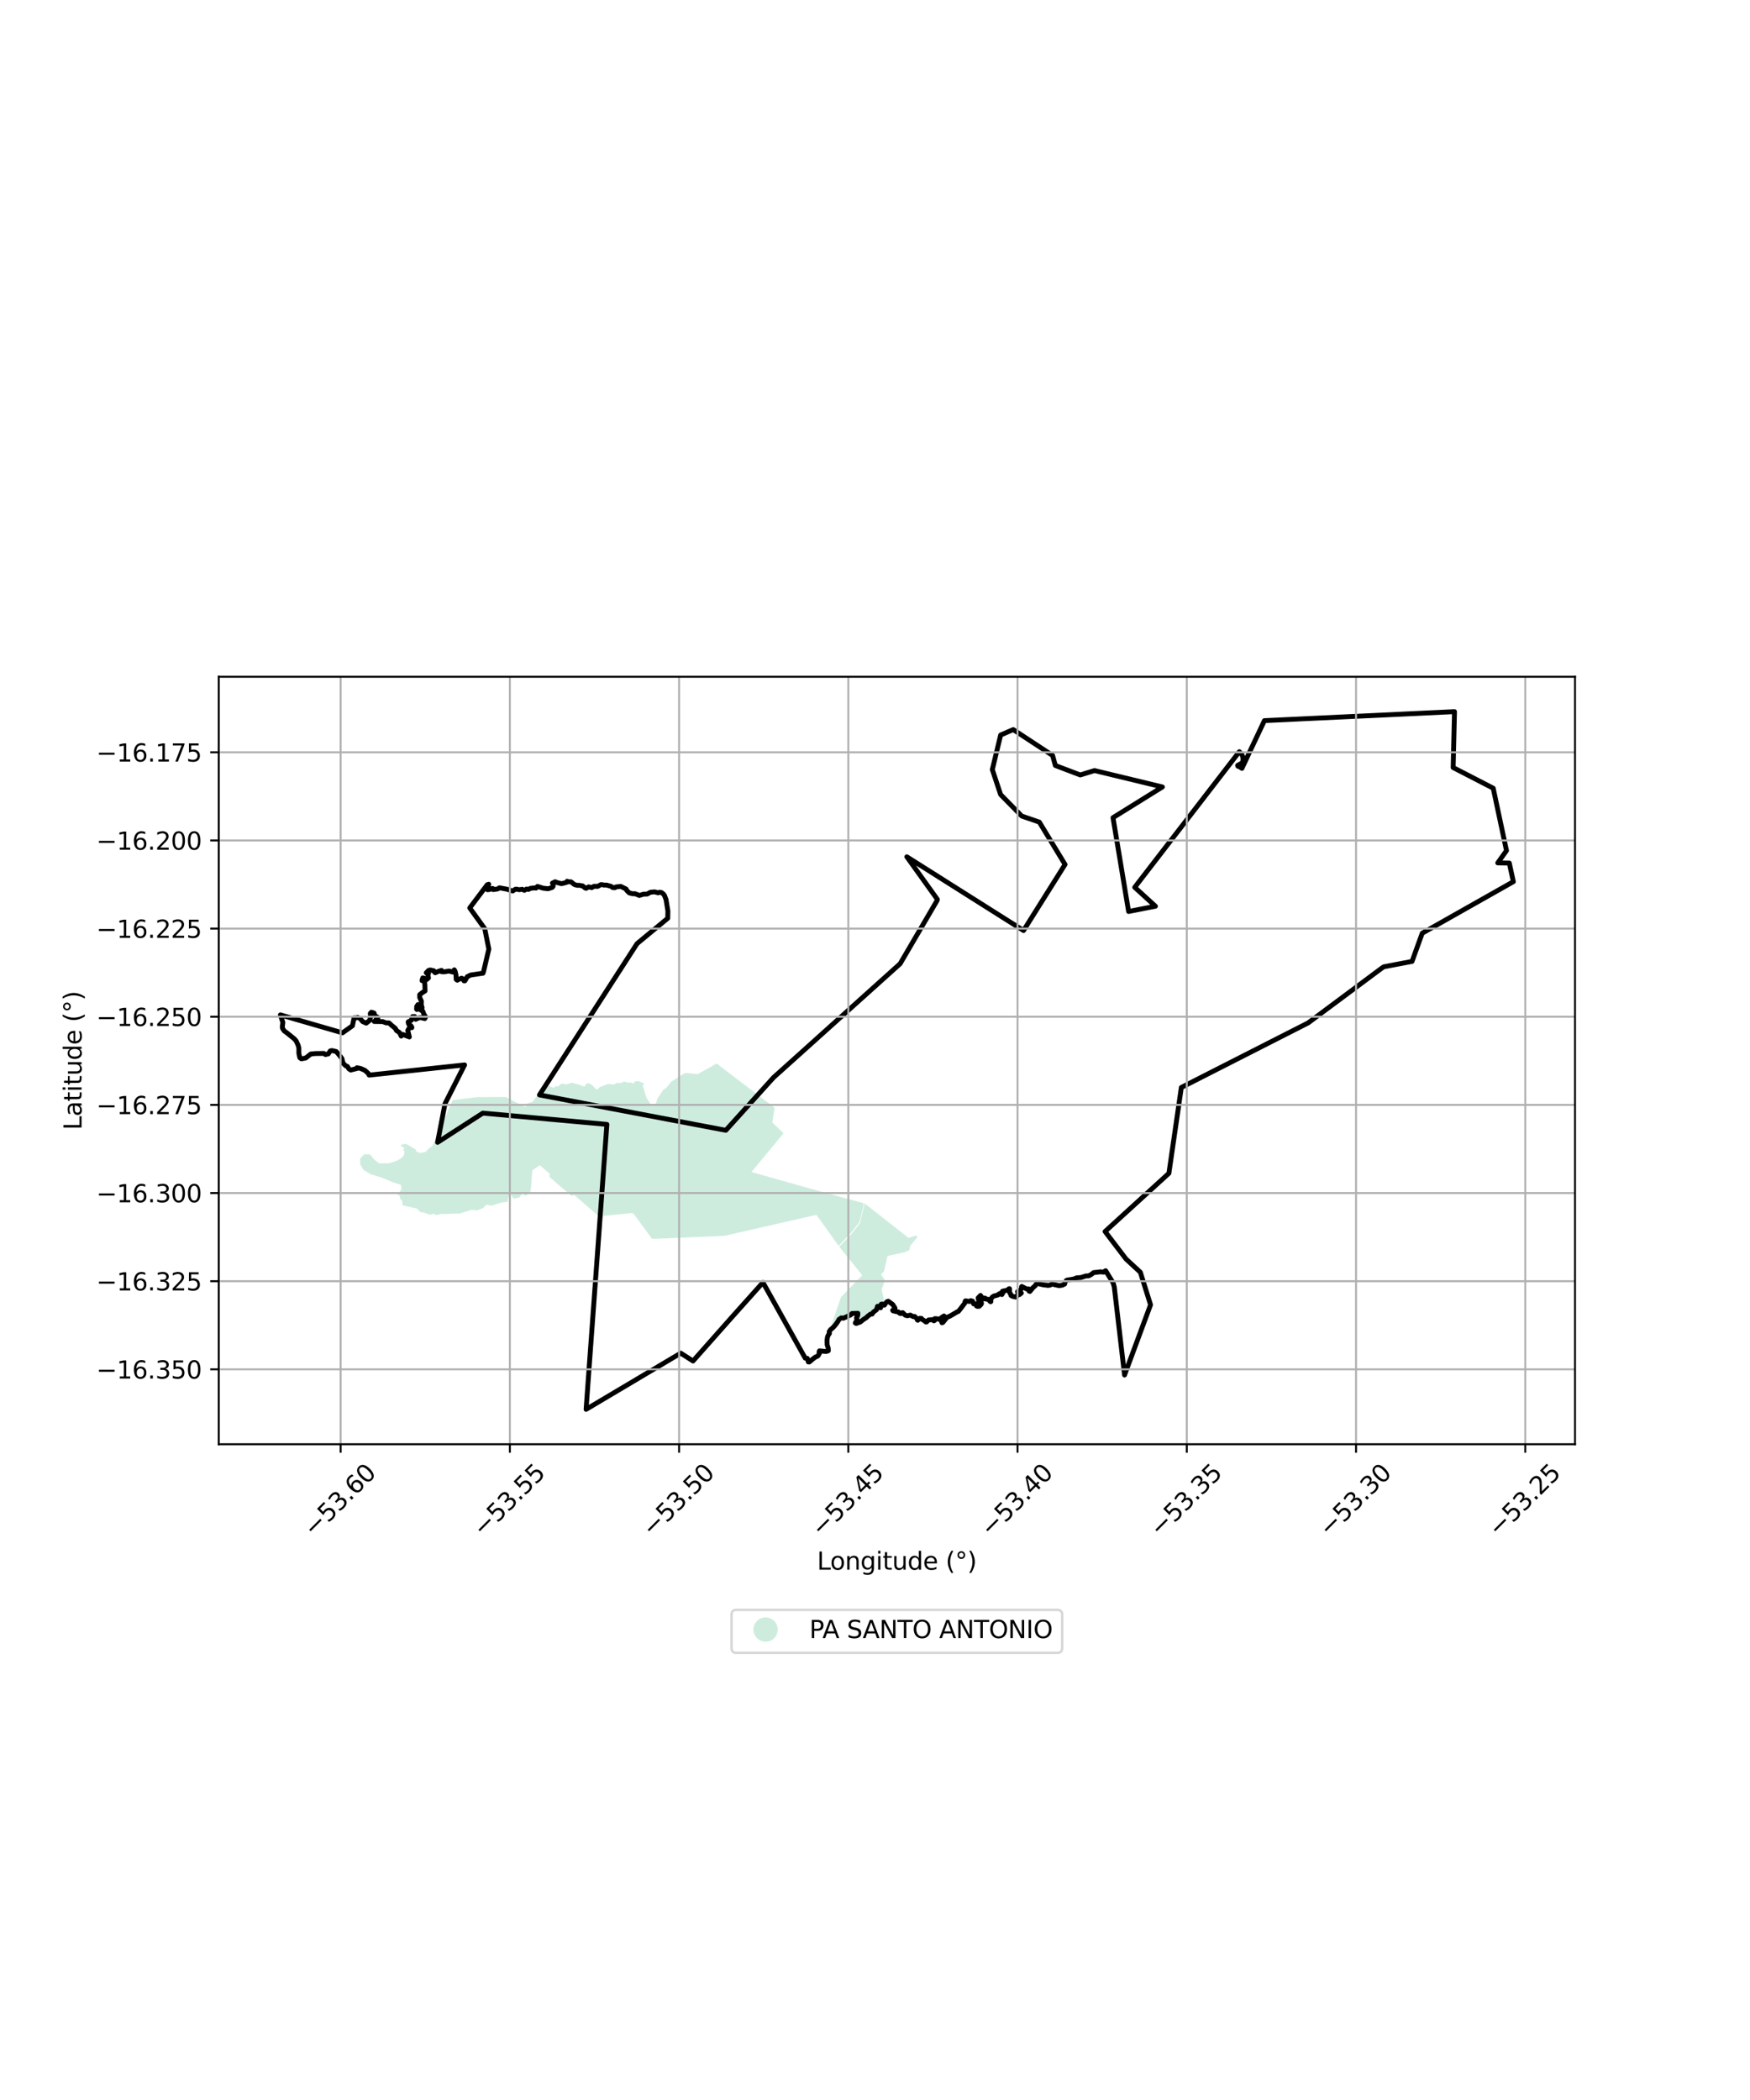 <?xml version="1.0" encoding="utf-8" standalone="no"?>
<!DOCTYPE svg PUBLIC "-//W3C//DTD SVG 1.1//EN"
  "http://www.w3.org/Graphics/SVG/1.1/DTD/svg11.dtd">
<svg xmlns:xlink="http://www.w3.org/1999/xlink" width="720pt" height="864pt" viewBox="0 0 720 864" xmlns="http://www.w3.org/2000/svg" version="1.1">
 <defs>
  <style type="text/css">*{stroke-linejoin: round; stroke-linecap: butt}</style>
 </defs>
 <g id="figure_1">
  <g id="patch_1">
   <path d="M 0 864 
L 720 864 
L 720 0 
L 0 0 
z
" style="fill: #ffffff"/>
  </g>
  <g id="axes_1">
   <g id="patch_2">
    <path d="M 90 594.199 
L 648 594.199 
L 648 278.441 
L 90 278.441 
z
" style="fill: #ffffff"/>
   </g>
   <g id="PatchCollection_1">
    <path d="M 355.594 495.011 
L 373.852 509.356 
L 376.813 508.281 
L 377.474 508.968 
L 374.491 512.586 
L 374.13 514.342 
L 372.052 515.253 
L 365.158 516.73 
L 363.704 523.075 
L 362.449 524.308 
L 364.074 526.719 
L 362.718 530.608 
L 363.769 534.989 
L 363.296 536.157 
L 362.623 537.676 
L 361.913 536.774 
L 361.277 538.509 
L 360.103 539.336 
L 359.69 539.919 
L 358.213 540.645 
L 352.896 544.112 
L 352.415 543.587 
L 353.073 542.28 
L 353.474 540.912 
L 353.544 539.885 
L 351.243 539.96 
L 347.015 542.13 
L 344.317 545.053 
L 342.762 546.455 
L 341.145 547.907 
L 345.992 533.698 
L 354.762 524.677 
L 345.31 512.946 
L 347.302 510.849 
L 350.641 507.335 
L 353.801 503.227 
L 354.089 501.811 
L 355.598 496.041 
L 355.594 495.011 
" clip-path="url(#pb5b9c5c35b)" style="fill: #b3e2cd; fill-opacity: 0.65"/>
    <path d="M 294.834 437.56 
L 298.872 440.638 
L 309.348 448.618 
L 318.366 455.488 
L 318.557 455.832 
L 318.617 456.259 
L 317.765 461.824 
L 322.371 466.286 
L 318.735 470.669 
L 314.324 475.987 
L 309.384 481.941 
L 309.173 482.196 
L 316.652 484.309 
L 321.72 485.741 
L 328.809 487.744 
L 338.03 490.349 
L 355.291 495.016 
L 355.263 496.25 
L 353.879 501.681 
L 353.399 503.096 
L 350.302 507.058 
L 345.588 512.034 
L 345.002 512.518 
L 335.897 499.819 
L 297.927 508.476 
L 296.521 508.52 
L 268.296 509.723 
L 260.727 499.421 
L 259.944 499.096 
L 246.376 500.434 
L 244.035 498.409 
L 236.342 491.716 
L 235.065 491.985 
L 233.303 490.465 
L 228.696 486.528 
L 226.053 484.191 
L 226.221 482.946 
L 222.072 479.398 
L 219.054 481.486 
L 218.694 485.543 
L 218.448 488.881 
L 218.011 490.817 
L 216.136 491.972 
L 215.234 491.128 
L 214.663 491.235 
L 213.715 492.635 
L 211.434 493.161 
L 210.754 492.459 
L 210.017 490.717 
L 209.238 492.44 
L 208.868 494.446 
L 206.245 494.76 
L 202.301 496.028 
L 200.1 495.653 
L 198.774 497.023 
L 196.419 497.964 
L 193.874 497.811 
L 188.996 499.309 
L 187.032 499.284 
L 184.135 499.456 
L 181.448 499.421 
L 179.374 499.915 
L 178.347 499.382 
L 176.791 499.778 
L 174.527 498.918 
L 172.98 498.69 
L 171.447 497.214 
L 165.571 495.892 
L 165.558 494.245 
L 164.674 493.25 
L 164.483 492 
L 164.223 491.733 
L 163.479 491.724 
L 165.164 489.249 
L 164.979 487.513 
L 161.136 486.216 
L 156.886 484.429 
L 152.56 483.126 
L 149.55 481.354 
L 148.201 479.049 
L 148.163 476.621 
L 149.977 474.842 
L 152.249 475.01 
L 153.946 477.042 
L 155.993 478.663 
L 160.267 478.579 
L 163.589 477.442 
L 165.605 476.081 
L 166.238 475.049 
L 166.393 473.734 
L 165.83 472.982 
L 166.218 472.821 
L 166.417 472.324 
L 164.708 471.391 
L 165.663 470.747 
L 167.192 470.651 
L 171.168 473.025 
L 171.157 473.611 
L 171.704 473.984 
L 173.123 474.341 
L 175.201 473.879 
L 175.954 472.949 
L 176.835 472.191 
L 177.868 471.58 
L 186.267 452.609 
L 196.588 451.379 
L 208.052 451.347 
L 216.099 455.49 
L 216.95 453.939 
L 219.031 453.345 
L 219.635 452.705 
L 220.833 450.957 
L 221.947 450.481 
L 224.918 447.516 
L 225.471 447.403 
L 225.234 446.513 
L 227.647 447.541 
L 228.229 447.299 
L 228.814 446.779 
L 229.554 447.094 
L 229.807 446.736 
L 230.919 445.946 
L 231.583 445.788 
L 232.35 446.13 
L 233.343 446.059 
L 233.98 445.845 
L 234.727 445.633 
L 235.446 445.448 
L 236.461 445.848 
L 237.698 446.086 
L 238.934 446.489 
L 239.811 446.889 
L 240.609 446.982 
L 240.864 446.402 
L 241.536 445.607 
L 242.251 445.726 
L 242.882 445.984 
L 243.811 446.633 
L 244.573 447.447 
L 245.691 448.404 
L 246.474 447.498 
L 247.224 447.036 
L 248.192 446.743 
L 250.297 445.91 
L 251.329 446.047 
L 252.585 446.235 
L 253.333 445.757 
L 253.611 445.552 
L 254.782 445.567 
L 255.817 445.475 
L 256.477 445.033 
L 257.097 445.041 
L 257.749 445.291 
L 258.575 445.405 
L 259.746 445.42 
L 260.792 445.893 
L 260.92 445.157 
L 261.406 444.886 
L 262.683 444.763 
L 264.122 445.405 
L 264.944 445.796 
L 264.495 446.777 
L 265.987 451.707 
L 268.287 455.141 
L 269.635 454.56 
L 270.506 451.967 
L 272.938 448.307 
L 273.985 447.685 
L 275.06 446.49 
L 276.128 445.04 
L 280.341 442.381 
L 281.846 441.417 
L 284.236 441.658 
L 287.038 441.945 
L 294.834 437.56 
" clip-path="url(#pb5b9c5c35b)" style="fill: #b3e2cd; fill-opacity: 0.65"/>
   </g>
   <g id="PatchCollection_2">
    <path d="M 438.235 527.204 
L 438.035 528.282 
L 437.081 528.751 
L 435.746 528.963 
L 432.771 528.298 
L 431.948 528.767 
L 430.967 528.867 
L 430.579 528.744 
L 429.591 528.691 
L 427.882 528.318 
L 426.737 527.928 
L 426.236 528.419 
L 426.037 528.865 
L 425.022 529.752 
L 423.739 531.333 
L 423.429 531.232 
L 423.681 530.944 
L 423.593 530.581 
L 423.325 530.325 
L 423.085 530.276 
L 422.866 530.543 
L 421.213 529.721 
L 420.382 529.296 
L 420.29 529.45 
L 420.282 530.062 
L 419.91 530.729 
L 419.07 531.464 
L 418.652 531.419 
L 418.905 531.768 
L 420.025 531.853 
L 420.214 532.001 
L 419.458 532.63 
L 418.911 532.414 
L 418.617 532.781 
L 418.401 533.277 
L 417.923 533.646 
L 416.47 533.302 
L 415.938 532.983 
L 415.96 532.701 
L 415.842 532.435 
L 415.577 532.183 
L 415.359 531.622 
L 415.335 530.196 
L 415.088 530.238 
L 414.778 530.648 
L 413.516 531.069 
L 413.053 531.082 
L 412.404 531.285 
L 412.73 531.688 
L 412.225 532.609 
L 412.02 532.573 
L 411.506 532.15 
L 411.006 532.355 
L 410.554 532.807 
L 408.911 533.221 
L 408.215 533.664 
L 407.329 535.17 
L 407.687 535.458 
L 407.62 535.572 
L 407.332 535.442 
L 406.641 534.587 
L 405.656 534.494 
L 405.342 534.12 
L 404.855 534.077 
L 404.427 534.497 
L 403.411 532.99 
L 402.436 533.991 
L 402.707 535.347 
L 403.6 535.837 
L 403.817 536.212 
L 403.659 536.656 
L 402.852 537.453 
L 402.077 537.479 
L 401.733 537.282 
L 401.305 536.447 
L 400.562 536.452 
L 400.116 535.322 
L 399.383 535.108 
L 398.88 535.466 
L 397.228 535.19 
L 397.016 535.569 
L 396.96 536.11 
L 395.269 538.357 
L 394.291 539.566 
L 393.791 539.752 
L 390.748 541.54 
L 389.654 541.966 
L 387.921 544.092 
L 387.575 544.232 
L 387.361 543.713 
L 388.611 542.671 
L 388.603 541.641 
L 388.38 541.435 
L 387.661 541.882 
L 386.434 542.823 
L 385.608 542.585 
L 384.597 542.524 
L 384.525 543.279 
L 384.213 543.428 
L 383.662 542.928 
L 381.991 543.096 
L 381.229 543.875 
L 380.861 543.881 
L 380.455 543.49 
L 379.417 542.859 
L 379.095 542.428 
L 378.453 542.373 
L 377.593 543.206 
L 377.401 543.032 
L 377.503 542.799 
L 376.312 541.629 
L 375.677 541.693 
L 374.535 541.069 
L 373.291 541.352 
L 372.445 541.114 
L 371.39 540.061 
L 370.819 540.206 
L 370.644 540.435 
L 370.169 540.321 
L 369.597 539.754 
L 369.162 539.727 
L 367.443 539.332 
L 367.257 539.097 
L 367.974 538.967 
L 368.214 538.662 
L 368.2 538.14 
L 367.266 536.678 
L 365.449 535.373 
L 364.922 535.569 
L 364.349 536.216 
L 363.902 536.951 
L 363.717 536.971 
L 363.056 536.518 
L 362.584 536.564 
L 362.308 538.056 
L 361.788 537.946 
L 361.468 537.425 
L 361.031 537.459 
L 360.618 538.872 
L 359.279 539.878 
L 358.821 540.627 
L 358.167 540.651 
L 356.807 541.694 
L 356.492 542.079 
L 355.268 542.849 
L 353.982 543.888 
L 352.276 544.514 
L 351.899 544.319 
L 351.995 544.029 
L 352.728 543.562 
L 352.772 543.279 
L 352.44 542.659 
L 352.416 542.156 
L 352.889 541.322 
L 352.946 540.318 
L 350.581 540.397 
L 349.894 541.057 
L 347 542.335 
L 346.105 542.226 
L 345.165 542.866 
L 344.763 543.628 
L 343.849 544.951 
L 342.786 546.154 
L 341.689 547.084 
L 341.145 547.907 
L 341.209 548.084 
L 341.258 548.605 
L 340.793 549.297 
L 340.455 550.054 
L 340.261 551.472 
L 340.302 553.198 
L 340.761 554.703 
L 340.802 555.725 
L 339.963 556.048 
L 337.161 555.775 
L 336.98 556.336 
L 337.192 556.689 
L 336.622 557.74 
L 336.159 558.08 
L 335.488 558.335 
L 334.433 559.124 
L 332.969 560.372 
L 332.564 560.345 
L 332.171 558.899 
L 331.292 558.793 
L 313.902 527.641 
L 301.191 541.843 
L 285.136 559.956 
L 280.07 556.726 
L 241.133 579.846 
L 249.687 462.608 
L 198.643 457.975 
L 180.035 469.994 
L 183.096 454.067 
L 191.15 438.14 
L 151.872 442.333 
L 151.462 441.579 
L 150.111 440.364 
L 148.344 439.591 
L 146.844 439.302 
L 146.857 439.603 
L 144.301 440.25 
L 143.539 439.758 
L 142.895 438.747 
L 142.164 438.454 
L 141.109 437.388 
L 140.665 435.474 
L 140.041 434.654 
L 138.335 432.634 
L 136.568 432.23 
L 135.889 432.376 
L 135.074 433.605 
L 133.875 433.866 
L 133.254 433.409 
L 129.748 433.455 
L 127.899 433.639 
L 125.758 435.305 
L 123.984 435.627 
L 123.354 435.184 
L 122.969 433.418 
L 122.958 431.115 
L 122.64 430.005 
L 121.845 428.279 
L 121.124 427.442 
L 118.082 424.985 
L 116.933 424.151 
L 116.267 423.159 
L 116.147 422.476 
L 116.379 420.652 
L 115.364 417.551 
L 140.914 424.942 
L 145.001 422.04 
L 145.697 418.751 
L 146.126 418.868 
L 147.158 418.608 
L 148.183 419.059 
L 149.206 420.31 
L 150.668 420.948 
L 152.073 419.844 
L 152.517 418.349 
L 152.354 416.961 
L 152.81 416.449 
L 153.901 416.804 
L 154.246 417.903 
L 155.53 418.668 
L 154.964 419.386 
L 153.962 420.265 
L 157.4 420.312 
L 158.879 420.841 
L 160.054 420.858 
L 161.139 421.867 
L 162.681 423.119 
L 163.102 423.976 
L 164.366 424.831 
L 165.067 426.277 
L 165.752 425.595 
L 168.422 426.641 
L 167.774 423.975 
L 168.544 422.631 
L 169.443 422.818 
L 169.435 422.612 
L 169.039 421.986 
L 168.227 421.478 
L 167.986 420.901 
L 167.943 420.428 
L 169.217 419.79 
L 169.744 418.25 
L 170.59 418.22 
L 171.024 419.369 
L 172.392 418.746 
L 173.142 418.7 
L 174.801 419.078 
L 175.136 418.41 
L 174.344 417.172 
L 173.97 416.068 
L 172.325 415.095 
L 171.538 415.342 
L 171.388 415.169 
L 171.449 414.083 
L 171.971 413.308 
L 172.943 414.78 
L 173.668 414.636 
L 173.319 413.373 
L 173.377 411.909 
L 172.68 410.396 
L 172.696 409.211 
L 173.766 408.398 
L 174.875 407.701 
L 174.799 405.15 
L 174.62 403.439 
L 174.356 403.328 
L 173.646 403.476 
L 173.667 403.232 
L 173.949 402.319 
L 174.978 402.618 
L 175.513 403.045 
L 176.289 402.338 
L 176.091 401.343 
L 176.303 400.415 
L 175.371 400.235 
L 176.305 399.272 
L 177.021 399.073 
L 178.488 399.397 
L 178.573 399.738 
L 179.052 400.217 
L 180.234 399.711 
L 181.639 399.234 
L 181.645 399.783 
L 182.762 399.849 
L 184.742 399.511 
L 186.279 399.932 
L 186.915 399.018 
L 187.233 399.58 
L 187.598 401.109 
L 187.689 402.956 
L 188.137 403.295 
L 188.703 402.969 
L 189.892 402.459 
L 190.442 402.711 
L 190.889 403.549 
L 191.273 403.542 
L 192.267 401.826 
L 193.695 401.142 
L 198.721 400.403 
L 198.958 399.691 
L 201.124 390.477 
L 199.437 382.093 
L 193.27 373.548 
L 200.473 363.992 
L 201.092 363.799 
L 200.456 365.275 
L 200.568 366.071 
L 201.364 365.974 
L 202.362 365.542 
L 202.774 365.561 
L 202.924 365.708 
L 202.922 366.018 
L 204.804 365.717 
L 205.479 365.268 
L 208.516 365.833 
L 210.913 366.586 
L 212.043 365.853 
L 212.604 365.838 
L 213.57 366.056 
L 214.866 365.885 
L 215.723 366.309 
L 216.648 365.773 
L 217.447 365.934 
L 218.154 365.502 
L 219.862 365.3 
L 220.522 365.397 
L 221.13 364.7 
L 223.395 365.412 
L 225.486 365.663 
L 227.192 365.117 
L 227.56 364.636 
L 227.596 363.442 
L 227.277 363.346 
L 228.41 362.786 
L 229.25 363.124 
L 230.965 363.566 
L 231.833 363.388 
L 233.273 362.966 
L 233.338 362.565 
L 233.892 362.773 
L 234.95 362.826 
L 236.363 363.956 
L 237.526 364.256 
L 238.349 364.244 
L 239.712 364.484 
L 240.745 365.348 
L 241.156 365.475 
L 242.217 364.881 
L 243.429 365.21 
L 244.412 364.641 
L 245.901 364.682 
L 247.249 363.956 
L 247.796 363.977 
L 248.463 364.155 
L 249.599 364.152 
L 251.464 364.693 
L 252.066 365.172 
L 252.981 365.225 
L 253.408 364.919 
L 255.389 364.691 
L 257.587 365.776 
L 257.908 366.407 
L 258.902 367.358 
L 260.388 367.74 
L 261.235 367.67 
L 261.454 367.812 
L 262.022 367.974 
L 263.003 368.423 
L 264.748 367.891 
L 266.315 367.827 
L 267.527 367.124 
L 269.282 366.937 
L 270.8 367.329 
L 271.31 367.109 
L 272.115 367.2 
L 272.852 367.729 
L 273.366 368.39 
L 274.019 370.098 
L 274.784 374.765 
L 274.736 377.797 
L 262.104 388.233 
L 221.947 450.481 
L 222.366 450.571 
L 298.626 465.034 
L 318.236 443.334 
L 370.334 396.507 
L 385.542 370.503 
L 385.674 370.049 
L 373.099 352.512 
L 421.111 382.85 
L 438.19 355.665 
L 427.604 338.234 
L 420.359 335.745 
L 411.684 326.913 
L 408.265 316.625 
L 411.702 302.409 
L 416.87 300.171 
L 433.061 310.816 
L 434.204 314.944 
L 444.431 318.841 
L 450.316 317.031 
L 478.242 323.781 
L 457.926 336.405 
L 464.34 375.01 
L 475.383 372.85 
L 466.862 365.072 
L 468.177 363.349 
L 509.898 309.267 
L 510.951 310.437 
L 511.42 311.682 
L 511.408 313.289 
L 510.809 314.027 
L 509.195 314.908 
L 509.287 315.227 
L 510.257 315.636 
L 510.968 316.132 
L 511.074 315.885 
L 520.219 296.482 
L 598.423 292.794 
L 597.868 315.795 
L 614.35 324.294 
L 619.815 349.965 
L 616.217 355.023 
L 620.968 355.085 
L 622.636 362.752 
L 585.151 383.94 
L 580.948 395.554 
L 569.339 397.769 
L 568.529 398.301 
L 538.221 420.847 
L 486.036 447.408 
L 480.917 482.728 
L 454.653 506.677 
L 463.273 517.989 
L 469.164 523.428 
L 473.368 536.83 
L 462.671 565.725 
L 458.443 529.484 
L 457.96 527.801 
L 454.899 522.813 
L 454.436 523.085 
L 454.179 523.389 
L 452.679 523.27 
L 449.94 523.595 
L 449.069 524.29 
L 447.882 524.935 
L 446.757 524.96 
L 444.696 525.624 
L 442.986 525.726 
L 441.814 526.223 
L 439.037 526.651 
L 438.235 527.204 
L 438.235 527.204 
" clip-path="url(#pb5b9c5c35b)" style="fill: none; stroke: #000000; stroke-width: 2"/>
   </g>
   <g id="matplotlib.axis_1">
    <g id="xtick_1">
     <g id="line2d_1">
      <path d="M 140.141 594.199 
L 140.141 278.441 
" clip-path="url(#pb5b9c5c35b)" style="fill: none; stroke: #b0b0b0; stroke-width: 0.8; stroke-linecap: square"/>
     </g>
     <g id="line2d_2">
      <defs>
       <path id="m1b30be309f" d="M 0 0 
L 0 3.5 
" style="stroke: #000000; stroke-width: 0.8"/>
      </defs>
      <g>
       <use xlink:href="#m1b30be309f" x="140.141" y="594.199" style="stroke: #000000; stroke-width: 0.8"/>
      </g>
     </g>
     <g id="text_1">
      <!-- −53.60 -->
      <g transform="translate(129.008 632.74) rotate(-45) scale(0.1 -0.1)">
       <defs>
        <path id="DejaVuSans-2212" d="M 678 2272 
L 4684 2272 
L 4684 1741 
L 678 1741 
L 678 2272 
z
" transform="scale(0.016)"/>
        <path id="DejaVuSans-35" d="M 691 4666 
L 3169 4666 
L 3169 4134 
L 1269 4134 
L 1269 2991 
Q 1406 3038 1543 3061 
Q 1681 3084 1819 3084 
Q 2600 3084 3056 2656 
Q 3513 2228 3513 1497 
Q 3513 744 3044 326 
Q 2575 -91 1722 -91 
Q 1428 -91 1123 -41 
Q 819 9 494 109 
L 494 744 
Q 775 591 1075 516 
Q 1375 441 1709 441 
Q 2250 441 2565 725 
Q 2881 1009 2881 1497 
Q 2881 1984 2565 2268 
Q 2250 2553 1709 2553 
Q 1456 2553 1204 2497 
Q 953 2441 691 2322 
L 691 4666 
z
" transform="scale(0.016)"/>
        <path id="DejaVuSans-33" d="M 2597 2516 
Q 3050 2419 3304 2112 
Q 3559 1806 3559 1356 
Q 3559 666 3084 287 
Q 2609 -91 1734 -91 
Q 1441 -91 1130 -33 
Q 819 25 488 141 
L 488 750 
Q 750 597 1062 519 
Q 1375 441 1716 441 
Q 2309 441 2620 675 
Q 2931 909 2931 1356 
Q 2931 1769 2642 2001 
Q 2353 2234 1838 2234 
L 1294 2234 
L 1294 2753 
L 1863 2753 
Q 2328 2753 2575 2939 
Q 2822 3125 2822 3475 
Q 2822 3834 2567 4026 
Q 2313 4219 1838 4219 
Q 1578 4219 1281 4162 
Q 984 4106 628 3988 
L 628 4550 
Q 988 4650 1302 4700 
Q 1616 4750 1894 4750 
Q 2613 4750 3031 4423 
Q 3450 4097 3450 3541 
Q 3450 3153 3228 2886 
Q 3006 2619 2597 2516 
z
" transform="scale(0.016)"/>
        <path id="DejaVuSans-2e" d="M 684 794 
L 1344 794 
L 1344 0 
L 684 0 
L 684 794 
z
" transform="scale(0.016)"/>
        <path id="DejaVuSans-36" d="M 2113 2584 
Q 1688 2584 1439 2293 
Q 1191 2003 1191 1497 
Q 1191 994 1439 701 
Q 1688 409 2113 409 
Q 2538 409 2786 701 
Q 3034 994 3034 1497 
Q 3034 2003 2786 2293 
Q 2538 2584 2113 2584 
z
M 3366 4563 
L 3366 3988 
Q 3128 4100 2886 4159 
Q 2644 4219 2406 4219 
Q 1781 4219 1451 3797 
Q 1122 3375 1075 2522 
Q 1259 2794 1537 2939 
Q 1816 3084 2150 3084 
Q 2853 3084 3261 2657 
Q 3669 2231 3669 1497 
Q 3669 778 3244 343 
Q 2819 -91 2113 -91 
Q 1303 -91 875 529 
Q 447 1150 447 2328 
Q 447 3434 972 4092 
Q 1497 4750 2381 4750 
Q 2619 4750 2861 4703 
Q 3103 4656 3366 4563 
z
" transform="scale(0.016)"/>
        <path id="DejaVuSans-30" d="M 2034 4250 
Q 1547 4250 1301 3770 
Q 1056 3291 1056 2328 
Q 1056 1369 1301 889 
Q 1547 409 2034 409 
Q 2525 409 2770 889 
Q 3016 1369 3016 2328 
Q 3016 3291 2770 3770 
Q 2525 4250 2034 4250 
z
M 2034 4750 
Q 2819 4750 3233 4129 
Q 3647 3509 3647 2328 
Q 3647 1150 3233 529 
Q 2819 -91 2034 -91 
Q 1250 -91 836 529 
Q 422 1150 422 2328 
Q 422 3509 836 4129 
Q 1250 4750 2034 4750 
z
" transform="scale(0.016)"/>
       </defs>
       <use xlink:href="#DejaVuSans-2212"/>
       <use xlink:href="#DejaVuSans-35" transform="translate(83.789 0)"/>
       <use xlink:href="#DejaVuSans-33" transform="translate(147.412 0)"/>
       <use xlink:href="#DejaVuSans-2e" transform="translate(211.035 0)"/>
       <use xlink:href="#DejaVuSans-36" transform="translate(242.822 0)"/>
       <use xlink:href="#DejaVuSans-30" transform="translate(306.445 0)"/>
      </g>
     </g>
    </g>
    <g id="xtick_2">
     <g id="line2d_3">
      <path d="M 209.77 594.199 
L 209.77 278.441 
" clip-path="url(#pb5b9c5c35b)" style="fill: none; stroke: #b0b0b0; stroke-width: 0.8; stroke-linecap: square"/>
     </g>
     <g id="line2d_4">
      <g>
       <use xlink:href="#m1b30be309f" x="209.77" y="594.199" style="stroke: #000000; stroke-width: 0.8"/>
      </g>
     </g>
     <g id="text_2">
      <!-- −53.55 -->
      <g transform="translate(198.636 632.74) rotate(-45) scale(0.1 -0.1)">
       <use xlink:href="#DejaVuSans-2212"/>
       <use xlink:href="#DejaVuSans-35" transform="translate(83.789 0)"/>
       <use xlink:href="#DejaVuSans-33" transform="translate(147.412 0)"/>
       <use xlink:href="#DejaVuSans-2e" transform="translate(211.035 0)"/>
       <use xlink:href="#DejaVuSans-35" transform="translate(242.822 0)"/>
       <use xlink:href="#DejaVuSans-35" transform="translate(306.445 0)"/>
      </g>
     </g>
    </g>
    <g id="xtick_3">
     <g id="line2d_5">
      <path d="M 279.398 594.199 
L 279.398 278.441 
" clip-path="url(#pb5b9c5c35b)" style="fill: none; stroke: #b0b0b0; stroke-width: 0.8; stroke-linecap: square"/>
     </g>
     <g id="line2d_6">
      <g>
       <use xlink:href="#m1b30be309f" x="279.398" y="594.199" style="stroke: #000000; stroke-width: 0.8"/>
      </g>
     </g>
     <g id="text_3">
      <!-- −53.50 -->
      <g transform="translate(268.265 632.74) rotate(-45) scale(0.1 -0.1)">
       <use xlink:href="#DejaVuSans-2212"/>
       <use xlink:href="#DejaVuSans-35" transform="translate(83.789 0)"/>
       <use xlink:href="#DejaVuSans-33" transform="translate(147.412 0)"/>
       <use xlink:href="#DejaVuSans-2e" transform="translate(211.035 0)"/>
       <use xlink:href="#DejaVuSans-35" transform="translate(242.822 0)"/>
       <use xlink:href="#DejaVuSans-30" transform="translate(306.445 0)"/>
      </g>
     </g>
    </g>
    <g id="xtick_4">
     <g id="line2d_7">
      <path d="M 349.026 594.199 
L 349.026 278.441 
" clip-path="url(#pb5b9c5c35b)" style="fill: none; stroke: #b0b0b0; stroke-width: 0.8; stroke-linecap: square"/>
     </g>
     <g id="line2d_8">
      <g>
       <use xlink:href="#m1b30be309f" x="349.026" y="594.199" style="stroke: #000000; stroke-width: 0.8"/>
      </g>
     </g>
     <g id="text_4">
      <!-- −53.45 -->
      <g transform="translate(337.893 632.74) rotate(-45) scale(0.1 -0.1)">
       <defs>
        <path id="DejaVuSans-34" d="M 2419 4116 
L 825 1625 
L 2419 1625 
L 2419 4116 
z
M 2253 4666 
L 3047 4666 
L 3047 1625 
L 3713 1625 
L 3713 1100 
L 3047 1100 
L 3047 0 
L 2419 0 
L 2419 1100 
L 313 1100 
L 313 1709 
L 2253 4666 
z
" transform="scale(0.016)"/>
       </defs>
       <use xlink:href="#DejaVuSans-2212"/>
       <use xlink:href="#DejaVuSans-35" transform="translate(83.789 0)"/>
       <use xlink:href="#DejaVuSans-33" transform="translate(147.412 0)"/>
       <use xlink:href="#DejaVuSans-2e" transform="translate(211.035 0)"/>
       <use xlink:href="#DejaVuSans-34" transform="translate(242.822 0)"/>
       <use xlink:href="#DejaVuSans-35" transform="translate(306.445 0)"/>
      </g>
     </g>
    </g>
    <g id="xtick_5">
     <g id="line2d_9">
      <path d="M 418.654 594.199 
L 418.654 278.441 
" clip-path="url(#pb5b9c5c35b)" style="fill: none; stroke: #b0b0b0; stroke-width: 0.8; stroke-linecap: square"/>
     </g>
     <g id="line2d_10">
      <g>
       <use xlink:href="#m1b30be309f" x="418.654" y="594.199" style="stroke: #000000; stroke-width: 0.8"/>
      </g>
     </g>
     <g id="text_5">
      <!-- −53.40 -->
      <g transform="translate(407.521 632.74) rotate(-45) scale(0.1 -0.1)">
       <use xlink:href="#DejaVuSans-2212"/>
       <use xlink:href="#DejaVuSans-35" transform="translate(83.789 0)"/>
       <use xlink:href="#DejaVuSans-33" transform="translate(147.412 0)"/>
       <use xlink:href="#DejaVuSans-2e" transform="translate(211.035 0)"/>
       <use xlink:href="#DejaVuSans-34" transform="translate(242.822 0)"/>
       <use xlink:href="#DejaVuSans-30" transform="translate(306.445 0)"/>
      </g>
     </g>
    </g>
    <g id="xtick_6">
     <g id="line2d_11">
      <path d="M 488.282 594.199 
L 488.282 278.441 
" clip-path="url(#pb5b9c5c35b)" style="fill: none; stroke: #b0b0b0; stroke-width: 0.8; stroke-linecap: square"/>
     </g>
     <g id="line2d_12">
      <g>
       <use xlink:href="#m1b30be309f" x="488.282" y="594.199" style="stroke: #000000; stroke-width: 0.8"/>
      </g>
     </g>
     <g id="text_6">
      <!-- −53.35 -->
      <g transform="translate(477.149 632.74) rotate(-45) scale(0.1 -0.1)">
       <use xlink:href="#DejaVuSans-2212"/>
       <use xlink:href="#DejaVuSans-35" transform="translate(83.789 0)"/>
       <use xlink:href="#DejaVuSans-33" transform="translate(147.412 0)"/>
       <use xlink:href="#DejaVuSans-2e" transform="translate(211.035 0)"/>
       <use xlink:href="#DejaVuSans-33" transform="translate(242.822 0)"/>
       <use xlink:href="#DejaVuSans-35" transform="translate(306.445 0)"/>
      </g>
     </g>
    </g>
    <g id="xtick_7">
     <g id="line2d_13">
      <path d="M 557.911 594.199 
L 557.911 278.441 
" clip-path="url(#pb5b9c5c35b)" style="fill: none; stroke: #b0b0b0; stroke-width: 0.8; stroke-linecap: square"/>
     </g>
     <g id="line2d_14">
      <g>
       <use xlink:href="#m1b30be309f" x="557.911" y="594.199" style="stroke: #000000; stroke-width: 0.8"/>
      </g>
     </g>
     <g id="text_7">
      <!-- −53.30 -->
      <g transform="translate(546.778 632.74) rotate(-45) scale(0.1 -0.1)">
       <use xlink:href="#DejaVuSans-2212"/>
       <use xlink:href="#DejaVuSans-35" transform="translate(83.789 0)"/>
       <use xlink:href="#DejaVuSans-33" transform="translate(147.412 0)"/>
       <use xlink:href="#DejaVuSans-2e" transform="translate(211.035 0)"/>
       <use xlink:href="#DejaVuSans-33" transform="translate(242.822 0)"/>
       <use xlink:href="#DejaVuSans-30" transform="translate(306.445 0)"/>
      </g>
     </g>
    </g>
    <g id="xtick_8">
     <g id="line2d_15">
      <path d="M 627.539 594.199 
L 627.539 278.441 
" clip-path="url(#pb5b9c5c35b)" style="fill: none; stroke: #b0b0b0; stroke-width: 0.8; stroke-linecap: square"/>
     </g>
     <g id="line2d_16">
      <g>
       <use xlink:href="#m1b30be309f" x="627.539" y="594.199" style="stroke: #000000; stroke-width: 0.8"/>
      </g>
     </g>
     <g id="text_8">
      <!-- −53.25 -->
      <g transform="translate(616.406 632.74) rotate(-45) scale(0.1 -0.1)">
       <defs>
        <path id="DejaVuSans-32" d="M 1228 531 
L 3431 531 
L 3431 0 
L 469 0 
L 469 531 
Q 828 903 1448 1529 
Q 2069 2156 2228 2338 
Q 2531 2678 2651 2914 
Q 2772 3150 2772 3378 
Q 2772 3750 2511 3984 
Q 2250 4219 1831 4219 
Q 1534 4219 1204 4116 
Q 875 4013 500 3803 
L 500 4441 
Q 881 4594 1212 4672 
Q 1544 4750 1819 4750 
Q 2544 4750 2975 4387 
Q 3406 4025 3406 3419 
Q 3406 3131 3298 2873 
Q 3191 2616 2906 2266 
Q 2828 2175 2409 1742 
Q 1991 1309 1228 531 
z
" transform="scale(0.016)"/>
       </defs>
       <use xlink:href="#DejaVuSans-2212"/>
       <use xlink:href="#DejaVuSans-35" transform="translate(83.789 0)"/>
       <use xlink:href="#DejaVuSans-33" transform="translate(147.412 0)"/>
       <use xlink:href="#DejaVuSans-2e" transform="translate(211.035 0)"/>
       <use xlink:href="#DejaVuSans-32" transform="translate(242.822 0)"/>
       <use xlink:href="#DejaVuSans-35" transform="translate(306.445 0)"/>
      </g>
     </g>
    </g>
    <g id="text_9">
     <!-- Longitude (°) -->
     <g transform="translate(336.14 645.809) scale(0.1 -0.1)">
      <defs>
       <path id="DejaVuSans-4c" d="M 628 4666 
L 1259 4666 
L 1259 531 
L 3531 531 
L 3531 0 
L 628 0 
L 628 4666 
z
" transform="scale(0.016)"/>
       <path id="DejaVuSans-6f" d="M 1959 3097 
Q 1497 3097 1228 2736 
Q 959 2375 959 1747 
Q 959 1119 1226 758 
Q 1494 397 1959 397 
Q 2419 397 2687 759 
Q 2956 1122 2956 1747 
Q 2956 2369 2687 2733 
Q 2419 3097 1959 3097 
z
M 1959 3584 
Q 2709 3584 3137 3096 
Q 3566 2609 3566 1747 
Q 3566 888 3137 398 
Q 2709 -91 1959 -91 
Q 1206 -91 779 398 
Q 353 888 353 1747 
Q 353 2609 779 3096 
Q 1206 3584 1959 3584 
z
" transform="scale(0.016)"/>
       <path id="DejaVuSans-6e" d="M 3513 2113 
L 3513 0 
L 2938 0 
L 2938 2094 
Q 2938 2591 2744 2837 
Q 2550 3084 2163 3084 
Q 1697 3084 1428 2787 
Q 1159 2491 1159 1978 
L 1159 0 
L 581 0 
L 581 3500 
L 1159 3500 
L 1159 2956 
Q 1366 3272 1645 3428 
Q 1925 3584 2291 3584 
Q 2894 3584 3203 3211 
Q 3513 2838 3513 2113 
z
" transform="scale(0.016)"/>
       <path id="DejaVuSans-67" d="M 2906 1791 
Q 2906 2416 2648 2759 
Q 2391 3103 1925 3103 
Q 1463 3103 1205 2759 
Q 947 2416 947 1791 
Q 947 1169 1205 825 
Q 1463 481 1925 481 
Q 2391 481 2648 825 
Q 2906 1169 2906 1791 
z
M 3481 434 
Q 3481 -459 3084 -895 
Q 2688 -1331 1869 -1331 
Q 1566 -1331 1297 -1286 
Q 1028 -1241 775 -1147 
L 775 -588 
Q 1028 -725 1275 -790 
Q 1522 -856 1778 -856 
Q 2344 -856 2625 -561 
Q 2906 -266 2906 331 
L 2906 616 
Q 2728 306 2450 153 
Q 2172 0 1784 0 
Q 1141 0 747 490 
Q 353 981 353 1791 
Q 353 2603 747 3093 
Q 1141 3584 1784 3584 
Q 2172 3584 2450 3431 
Q 2728 3278 2906 2969 
L 2906 3500 
L 3481 3500 
L 3481 434 
z
" transform="scale(0.016)"/>
       <path id="DejaVuSans-69" d="M 603 3500 
L 1178 3500 
L 1178 0 
L 603 0 
L 603 3500 
z
M 603 4863 
L 1178 4863 
L 1178 4134 
L 603 4134 
L 603 4863 
z
" transform="scale(0.016)"/>
       <path id="DejaVuSans-74" d="M 1172 4494 
L 1172 3500 
L 2356 3500 
L 2356 3053 
L 1172 3053 
L 1172 1153 
Q 1172 725 1289 603 
Q 1406 481 1766 481 
L 2356 481 
L 2356 0 
L 1766 0 
Q 1100 0 847 248 
Q 594 497 594 1153 
L 594 3053 
L 172 3053 
L 172 3500 
L 594 3500 
L 594 4494 
L 1172 4494 
z
" transform="scale(0.016)"/>
       <path id="DejaVuSans-75" d="M 544 1381 
L 544 3500 
L 1119 3500 
L 1119 1403 
Q 1119 906 1312 657 
Q 1506 409 1894 409 
Q 2359 409 2629 706 
Q 2900 1003 2900 1516 
L 2900 3500 
L 3475 3500 
L 3475 0 
L 2900 0 
L 2900 538 
Q 2691 219 2414 64 
Q 2138 -91 1772 -91 
Q 1169 -91 856 284 
Q 544 659 544 1381 
z
M 1991 3584 
L 1991 3584 
z
" transform="scale(0.016)"/>
       <path id="DejaVuSans-64" d="M 2906 2969 
L 2906 4863 
L 3481 4863 
L 3481 0 
L 2906 0 
L 2906 525 
Q 2725 213 2448 61 
Q 2172 -91 1784 -91 
Q 1150 -91 751 415 
Q 353 922 353 1747 
Q 353 2572 751 3078 
Q 1150 3584 1784 3584 
Q 2172 3584 2448 3432 
Q 2725 3281 2906 2969 
z
M 947 1747 
Q 947 1113 1208 752 
Q 1469 391 1925 391 
Q 2381 391 2643 752 
Q 2906 1113 2906 1747 
Q 2906 2381 2643 2742 
Q 2381 3103 1925 3103 
Q 1469 3103 1208 2742 
Q 947 2381 947 1747 
z
" transform="scale(0.016)"/>
       <path id="DejaVuSans-65" d="M 3597 1894 
L 3597 1613 
L 953 1613 
Q 991 1019 1311 708 
Q 1631 397 2203 397 
Q 2534 397 2845 478 
Q 3156 559 3463 722 
L 3463 178 
Q 3153 47 2828 -22 
Q 2503 -91 2169 -91 
Q 1331 -91 842 396 
Q 353 884 353 1716 
Q 353 2575 817 3079 
Q 1281 3584 2069 3584 
Q 2775 3584 3186 3129 
Q 3597 2675 3597 1894 
z
M 3022 2063 
Q 3016 2534 2758 2815 
Q 2500 3097 2075 3097 
Q 1594 3097 1305 2825 
Q 1016 2553 972 2059 
L 3022 2063 
z
" transform="scale(0.016)"/>
       <path id="DejaVuSans-20" transform="scale(0.016)"/>
       <path id="DejaVuSans-28" d="M 1984 4856 
Q 1566 4138 1362 3434 
Q 1159 2731 1159 2009 
Q 1159 1288 1364 580 
Q 1569 -128 1984 -844 
L 1484 -844 
Q 1016 -109 783 600 
Q 550 1309 550 2009 
Q 550 2706 781 3412 
Q 1013 4119 1484 4856 
L 1984 4856 
z
" transform="scale(0.016)"/>
       <path id="DejaVuSans-b0" d="M 1600 4347 
Q 1350 4347 1178 4173 
Q 1006 4000 1006 3750 
Q 1006 3503 1178 3333 
Q 1350 3163 1600 3163 
Q 1850 3163 2022 3333 
Q 2194 3503 2194 3750 
Q 2194 3997 2020 4172 
Q 1847 4347 1600 4347 
z
M 1600 4750 
Q 1800 4750 1984 4673 
Q 2169 4597 2303 4453 
Q 2447 4313 2519 4134 
Q 2591 3956 2591 3750 
Q 2591 3338 2302 3052 
Q 2013 2766 1594 2766 
Q 1172 2766 890 3047 
Q 609 3328 609 3750 
Q 609 4169 896 4459 
Q 1184 4750 1600 4750 
z
" transform="scale(0.016)"/>
       <path id="DejaVuSans-29" d="M 513 4856 
L 1013 4856 
Q 1481 4119 1714 3412 
Q 1947 2706 1947 2009 
Q 1947 1309 1714 600 
Q 1481 -109 1013 -844 
L 513 -844 
Q 928 -128 1133 580 
Q 1338 1288 1338 2009 
Q 1338 2731 1133 3434 
Q 928 4138 513 4856 
z
" transform="scale(0.016)"/>
      </defs>
      <use xlink:href="#DejaVuSans-4c"/>
      <use xlink:href="#DejaVuSans-6f" transform="translate(53.963 0)"/>
      <use xlink:href="#DejaVuSans-6e" transform="translate(115.145 0)"/>
      <use xlink:href="#DejaVuSans-67" transform="translate(178.523 0)"/>
      <use xlink:href="#DejaVuSans-69" transform="translate(242 0)"/>
      <use xlink:href="#DejaVuSans-74" transform="translate(269.783 0)"/>
      <use xlink:href="#DejaVuSans-75" transform="translate(308.992 0)"/>
      <use xlink:href="#DejaVuSans-64" transform="translate(372.371 0)"/>
      <use xlink:href="#DejaVuSans-65" transform="translate(435.848 0)"/>
      <use xlink:href="#DejaVuSans-20" transform="translate(497.371 0)"/>
      <use xlink:href="#DejaVuSans-28" transform="translate(529.158 0)"/>
      <use xlink:href="#DejaVuSans-b0" transform="translate(568.172 0)"/>
      <use xlink:href="#DejaVuSans-29" transform="translate(618.172 0)"/>
     </g>
    </g>
   </g>
   <g id="matplotlib.axis_2">
    <g id="ytick_1">
     <g id="line2d_17">
      <path d="M 90 563.376 
L 648 563.376 
" clip-path="url(#pb5b9c5c35b)" style="fill: none; stroke: #b0b0b0; stroke-width: 0.8; stroke-linecap: square"/>
     </g>
     <g id="line2d_18">
      <defs>
       <path id="m8c84ee247b" d="M 0 0 
L -3.5 0 
" style="stroke: #000000; stroke-width: 0.8"/>
      </defs>
      <g>
       <use xlink:href="#m8c84ee247b" x="90" y="563.376" style="stroke: #000000; stroke-width: 0.8"/>
      </g>
     </g>
     <g id="text_10">
      <!-- −16.350 -->
      <g transform="translate(39.63 567.176) scale(0.1 -0.1)">
       <defs>
        <path id="DejaVuSans-31" d="M 794 531 
L 1825 531 
L 1825 4091 
L 703 3866 
L 703 4441 
L 1819 4666 
L 2450 4666 
L 2450 531 
L 3481 531 
L 3481 0 
L 794 0 
L 794 531 
z
" transform="scale(0.016)"/>
       </defs>
       <use xlink:href="#DejaVuSans-2212"/>
       <use xlink:href="#DejaVuSans-31" transform="translate(83.789 0)"/>
       <use xlink:href="#DejaVuSans-36" transform="translate(147.412 0)"/>
       <use xlink:href="#DejaVuSans-2e" transform="translate(211.035 0)"/>
       <use xlink:href="#DejaVuSans-33" transform="translate(242.822 0)"/>
       <use xlink:href="#DejaVuSans-35" transform="translate(306.445 0)"/>
       <use xlink:href="#DejaVuSans-30" transform="translate(370.068 0)"/>
      </g>
     </g>
    </g>
    <g id="ytick_2">
     <g id="line2d_19">
      <path d="M 90 527.111 
L 648 527.111 
" clip-path="url(#pb5b9c5c35b)" style="fill: none; stroke: #b0b0b0; stroke-width: 0.8; stroke-linecap: square"/>
     </g>
     <g id="line2d_20">
      <g>
       <use xlink:href="#m8c84ee247b" x="90" y="527.111" style="stroke: #000000; stroke-width: 0.8"/>
      </g>
     </g>
     <g id="text_11">
      <!-- −16.325 -->
      <g transform="translate(39.63 530.91) scale(0.1 -0.1)">
       <use xlink:href="#DejaVuSans-2212"/>
       <use xlink:href="#DejaVuSans-31" transform="translate(83.789 0)"/>
       <use xlink:href="#DejaVuSans-36" transform="translate(147.412 0)"/>
       <use xlink:href="#DejaVuSans-2e" transform="translate(211.035 0)"/>
       <use xlink:href="#DejaVuSans-33" transform="translate(242.822 0)"/>
       <use xlink:href="#DejaVuSans-32" transform="translate(306.445 0)"/>
       <use xlink:href="#DejaVuSans-35" transform="translate(370.068 0)"/>
      </g>
     </g>
    </g>
    <g id="ytick_3">
     <g id="line2d_21">
      <path d="M 90 490.846 
L 648 490.846 
" clip-path="url(#pb5b9c5c35b)" style="fill: none; stroke: #b0b0b0; stroke-width: 0.8; stroke-linecap: square"/>
     </g>
     <g id="line2d_22">
      <g>
       <use xlink:href="#m8c84ee247b" x="90" y="490.846" style="stroke: #000000; stroke-width: 0.8"/>
      </g>
     </g>
     <g id="text_12">
      <!-- −16.300 -->
      <g transform="translate(39.63 494.645) scale(0.1 -0.1)">
       <use xlink:href="#DejaVuSans-2212"/>
       <use xlink:href="#DejaVuSans-31" transform="translate(83.789 0)"/>
       <use xlink:href="#DejaVuSans-36" transform="translate(147.412 0)"/>
       <use xlink:href="#DejaVuSans-2e" transform="translate(211.035 0)"/>
       <use xlink:href="#DejaVuSans-33" transform="translate(242.822 0)"/>
       <use xlink:href="#DejaVuSans-30" transform="translate(306.445 0)"/>
       <use xlink:href="#DejaVuSans-30" transform="translate(370.068 0)"/>
      </g>
     </g>
    </g>
    <g id="ytick_4">
     <g id="line2d_23">
      <path d="M 90 454.581 
L 648 454.581 
" clip-path="url(#pb5b9c5c35b)" style="fill: none; stroke: #b0b0b0; stroke-width: 0.8; stroke-linecap: square"/>
     </g>
     <g id="line2d_24">
      <g>
       <use xlink:href="#m8c84ee247b" x="90" y="454.581" style="stroke: #000000; stroke-width: 0.8"/>
      </g>
     </g>
     <g id="text_13">
      <!-- −16.275 -->
      <g transform="translate(39.63 458.38) scale(0.1 -0.1)">
       <defs>
        <path id="DejaVuSans-37" d="M 525 4666 
L 3525 4666 
L 3525 4397 
L 1831 0 
L 1172 0 
L 2766 4134 
L 525 4134 
L 525 4666 
z
" transform="scale(0.016)"/>
       </defs>
       <use xlink:href="#DejaVuSans-2212"/>
       <use xlink:href="#DejaVuSans-31" transform="translate(83.789 0)"/>
       <use xlink:href="#DejaVuSans-36" transform="translate(147.412 0)"/>
       <use xlink:href="#DejaVuSans-2e" transform="translate(211.035 0)"/>
       <use xlink:href="#DejaVuSans-32" transform="translate(242.822 0)"/>
       <use xlink:href="#DejaVuSans-37" transform="translate(306.445 0)"/>
       <use xlink:href="#DejaVuSans-35" transform="translate(370.068 0)"/>
      </g>
     </g>
    </g>
    <g id="ytick_5">
     <g id="line2d_25">
      <path d="M 90 418.316 
L 648 418.316 
" clip-path="url(#pb5b9c5c35b)" style="fill: none; stroke: #b0b0b0; stroke-width: 0.8; stroke-linecap: square"/>
     </g>
     <g id="line2d_26">
      <g>
       <use xlink:href="#m8c84ee247b" x="90" y="418.316" style="stroke: #000000; stroke-width: 0.8"/>
      </g>
     </g>
     <g id="text_14">
      <!-- −16.250 -->
      <g transform="translate(39.63 422.115) scale(0.1 -0.1)">
       <use xlink:href="#DejaVuSans-2212"/>
       <use xlink:href="#DejaVuSans-31" transform="translate(83.789 0)"/>
       <use xlink:href="#DejaVuSans-36" transform="translate(147.412 0)"/>
       <use xlink:href="#DejaVuSans-2e" transform="translate(211.035 0)"/>
       <use xlink:href="#DejaVuSans-32" transform="translate(242.822 0)"/>
       <use xlink:href="#DejaVuSans-35" transform="translate(306.445 0)"/>
       <use xlink:href="#DejaVuSans-30" transform="translate(370.068 0)"/>
      </g>
     </g>
    </g>
    <g id="ytick_6">
     <g id="line2d_27">
      <path d="M 90 382.051 
L 648 382.051 
" clip-path="url(#pb5b9c5c35b)" style="fill: none; stroke: #b0b0b0; stroke-width: 0.8; stroke-linecap: square"/>
     </g>
     <g id="line2d_28">
      <g>
       <use xlink:href="#m8c84ee247b" x="90" y="382.051" style="stroke: #000000; stroke-width: 0.8"/>
      </g>
     </g>
     <g id="text_15">
      <!-- −16.225 -->
      <g transform="translate(39.63 385.85) scale(0.1 -0.1)">
       <use xlink:href="#DejaVuSans-2212"/>
       <use xlink:href="#DejaVuSans-31" transform="translate(83.789 0)"/>
       <use xlink:href="#DejaVuSans-36" transform="translate(147.412 0)"/>
       <use xlink:href="#DejaVuSans-2e" transform="translate(211.035 0)"/>
       <use xlink:href="#DejaVuSans-32" transform="translate(242.822 0)"/>
       <use xlink:href="#DejaVuSans-32" transform="translate(306.445 0)"/>
       <use xlink:href="#DejaVuSans-35" transform="translate(370.068 0)"/>
      </g>
     </g>
    </g>
    <g id="ytick_7">
     <g id="line2d_29">
      <path d="M 90 345.786 
L 648 345.786 
" clip-path="url(#pb5b9c5c35b)" style="fill: none; stroke: #b0b0b0; stroke-width: 0.8; stroke-linecap: square"/>
     </g>
     <g id="line2d_30">
      <g>
       <use xlink:href="#m8c84ee247b" x="90" y="345.786" style="stroke: #000000; stroke-width: 0.8"/>
      </g>
     </g>
     <g id="text_16">
      <!-- −16.200 -->
      <g transform="translate(39.63 349.585) scale(0.1 -0.1)">
       <use xlink:href="#DejaVuSans-2212"/>
       <use xlink:href="#DejaVuSans-31" transform="translate(83.789 0)"/>
       <use xlink:href="#DejaVuSans-36" transform="translate(147.412 0)"/>
       <use xlink:href="#DejaVuSans-2e" transform="translate(211.035 0)"/>
       <use xlink:href="#DejaVuSans-32" transform="translate(242.822 0)"/>
       <use xlink:href="#DejaVuSans-30" transform="translate(306.445 0)"/>
       <use xlink:href="#DejaVuSans-30" transform="translate(370.068 0)"/>
      </g>
     </g>
    </g>
    <g id="ytick_8">
     <g id="line2d_31">
      <path d="M 90 309.521 
L 648 309.521 
" clip-path="url(#pb5b9c5c35b)" style="fill: none; stroke: #b0b0b0; stroke-width: 0.8; stroke-linecap: square"/>
     </g>
     <g id="line2d_32">
      <g>
       <use xlink:href="#m8c84ee247b" x="90" y="309.521" style="stroke: #000000; stroke-width: 0.8"/>
      </g>
     </g>
     <g id="text_17">
      <!-- −16.175 -->
      <g transform="translate(39.63 313.32) scale(0.1 -0.1)">
       <use xlink:href="#DejaVuSans-2212"/>
       <use xlink:href="#DejaVuSans-31" transform="translate(83.789 0)"/>
       <use xlink:href="#DejaVuSans-36" transform="translate(147.412 0)"/>
       <use xlink:href="#DejaVuSans-2e" transform="translate(211.035 0)"/>
       <use xlink:href="#DejaVuSans-31" transform="translate(242.822 0)"/>
       <use xlink:href="#DejaVuSans-37" transform="translate(306.445 0)"/>
       <use xlink:href="#DejaVuSans-35" transform="translate(370.068 0)"/>
      </g>
     </g>
    </g>
    <g id="text_18">
     <!-- Latitude (°) -->
     <g transform="translate(33.55 464.89) rotate(-90) scale(0.1 -0.1)">
      <defs>
       <path id="DejaVuSans-61" d="M 2194 1759 
Q 1497 1759 1228 1600 
Q 959 1441 959 1056 
Q 959 750 1161 570 
Q 1363 391 1709 391 
Q 2188 391 2477 730 
Q 2766 1069 2766 1631 
L 2766 1759 
L 2194 1759 
z
M 3341 1997 
L 3341 0 
L 2766 0 
L 2766 531 
Q 2569 213 2275 61 
Q 1981 -91 1556 -91 
Q 1019 -91 701 211 
Q 384 513 384 1019 
Q 384 1609 779 1909 
Q 1175 2209 1959 2209 
L 2766 2209 
L 2766 2266 
Q 2766 2663 2505 2880 
Q 2244 3097 1772 3097 
Q 1472 3097 1187 3025 
Q 903 2953 641 2809 
L 641 3341 
Q 956 3463 1253 3523 
Q 1550 3584 1831 3584 
Q 2591 3584 2966 3190 
Q 3341 2797 3341 1997 
z
" transform="scale(0.016)"/>
      </defs>
      <use xlink:href="#DejaVuSans-4c"/>
      <use xlink:href="#DejaVuSans-61" transform="translate(55.713 0)"/>
      <use xlink:href="#DejaVuSans-74" transform="translate(116.992 0)"/>
      <use xlink:href="#DejaVuSans-69" transform="translate(156.201 0)"/>
      <use xlink:href="#DejaVuSans-74" transform="translate(183.984 0)"/>
      <use xlink:href="#DejaVuSans-75" transform="translate(223.193 0)"/>
      <use xlink:href="#DejaVuSans-64" transform="translate(286.572 0)"/>
      <use xlink:href="#DejaVuSans-65" transform="translate(350.049 0)"/>
      <use xlink:href="#DejaVuSans-20" transform="translate(411.572 0)"/>
      <use xlink:href="#DejaVuSans-28" transform="translate(443.359 0)"/>
      <use xlink:href="#DejaVuSans-b0" transform="translate(482.373 0)"/>
      <use xlink:href="#DejaVuSans-29" transform="translate(532.373 0)"/>
     </g>
    </g>
   </g>
   <g id="patch_3">
    <path d="M 90 594.199 
L 90 278.441 
" style="fill: none; stroke: #000000; stroke-width: 0.8; stroke-linejoin: miter; stroke-linecap: square"/>
   </g>
   <g id="patch_4">
    <path d="M 648 594.199 
L 648 278.441 
" style="fill: none; stroke: #000000; stroke-width: 0.8; stroke-linejoin: miter; stroke-linecap: square"/>
   </g>
   <g id="patch_5">
    <path d="M 90 594.199 
L 648 594.199 
" style="fill: none; stroke: #000000; stroke-width: 0.8; stroke-linejoin: miter; stroke-linecap: square"/>
   </g>
   <g id="patch_6">
    <path d="M 90 278.441 
L 648 278.441 
" style="fill: none; stroke: #000000; stroke-width: 0.8; stroke-linejoin: miter; stroke-linecap: square"/>
   </g>
   <g id="legend_1">
    <g id="patch_7">
     <path d="M 302.984 680.028 
L 435.016 680.028 
Q 437.016 680.028 437.016 678.028 
L 437.016 664.35 
Q 437.016 662.35 435.016 662.35 
L 302.984 662.35 
Q 300.984 662.35 300.984 664.35 
L 300.984 678.028 
Q 300.984 680.028 302.984 680.028 
z
" style="fill: #ffffff; opacity: 0.8; stroke: #cccccc; stroke-linejoin: miter"/>
    </g>
    <g id="line2d_33">
     <defs>
      <path id="m5311b27af3" d="M 0 5 
C 1.326 5 2.598 4.473 3.536 3.536 
C 4.473 2.598 5 1.326 5 0 
C 5 -1.326 4.473 -2.598 3.536 -3.536 
C 2.598 -4.473 1.326 -5 0 -5 
C -1.326 -5 -2.598 -4.473 -3.536 -3.536 
C -4.473 -2.598 -5 -1.326 -5 0 
C -5 1.326 -4.473 2.598 -3.536 3.536 
C -2.598 4.473 -1.326 5 0 5 
z
"/>
     </defs>
     <g>
      <use xlink:href="#m5311b27af3" x="314.984" y="670.449" style="fill: #b3e2cd; fill-opacity: 0.65"/>
     </g>
    </g>
    <g id="text_19">
     <!-- PA SANTO ANTONIO -->
     <g transform="translate(332.984 673.949) scale(0.1 -0.1)">
      <defs>
       <path id="DejaVuSans-50" d="M 1259 4147 
L 1259 2394 
L 2053 2394 
Q 2494 2394 2734 2622 
Q 2975 2850 2975 3272 
Q 2975 3691 2734 3919 
Q 2494 4147 2053 4147 
L 1259 4147 
z
M 628 4666 
L 2053 4666 
Q 2838 4666 3239 4311 
Q 3641 3956 3641 3272 
Q 3641 2581 3239 2228 
Q 2838 1875 2053 1875 
L 1259 1875 
L 1259 0 
L 628 0 
L 628 4666 
z
" transform="scale(0.016)"/>
       <path id="DejaVuSans-41" d="M 2188 4044 
L 1331 1722 
L 3047 1722 
L 2188 4044 
z
M 1831 4666 
L 2547 4666 
L 4325 0 
L 3669 0 
L 3244 1197 
L 1141 1197 
L 716 0 
L 50 0 
L 1831 4666 
z
" transform="scale(0.016)"/>
       <path id="DejaVuSans-53" d="M 3425 4513 
L 3425 3897 
Q 3066 4069 2747 4153 
Q 2428 4238 2131 4238 
Q 1616 4238 1336 4038 
Q 1056 3838 1056 3469 
Q 1056 3159 1242 3001 
Q 1428 2844 1947 2747 
L 2328 2669 
Q 3034 2534 3370 2195 
Q 3706 1856 3706 1288 
Q 3706 609 3251 259 
Q 2797 -91 1919 -91 
Q 1588 -91 1214 -16 
Q 841 59 441 206 
L 441 856 
Q 825 641 1194 531 
Q 1563 422 1919 422 
Q 2459 422 2753 634 
Q 3047 847 3047 1241 
Q 3047 1584 2836 1778 
Q 2625 1972 2144 2069 
L 1759 2144 
Q 1053 2284 737 2584 
Q 422 2884 422 3419 
Q 422 4038 858 4394 
Q 1294 4750 2059 4750 
Q 2388 4750 2728 4690 
Q 3069 4631 3425 4513 
z
" transform="scale(0.016)"/>
       <path id="DejaVuSans-4e" d="M 628 4666 
L 1478 4666 
L 3547 763 
L 3547 4666 
L 4159 4666 
L 4159 0 
L 3309 0 
L 1241 3903 
L 1241 0 
L 628 0 
L 628 4666 
z
" transform="scale(0.016)"/>
       <path id="DejaVuSans-54" d="M -19 4666 
L 3928 4666 
L 3928 4134 
L 2272 4134 
L 2272 0 
L 1638 0 
L 1638 4134 
L -19 4134 
L -19 4666 
z
" transform="scale(0.016)"/>
       <path id="DejaVuSans-4f" d="M 2522 4238 
Q 1834 4238 1429 3725 
Q 1025 3213 1025 2328 
Q 1025 1447 1429 934 
Q 1834 422 2522 422 
Q 3209 422 3611 934 
Q 4013 1447 4013 2328 
Q 4013 3213 3611 3725 
Q 3209 4238 2522 4238 
z
M 2522 4750 
Q 3503 4750 4090 4092 
Q 4678 3434 4678 2328 
Q 4678 1225 4090 567 
Q 3503 -91 2522 -91 
Q 1538 -91 948 565 
Q 359 1222 359 2328 
Q 359 3434 948 4092 
Q 1538 4750 2522 4750 
z
" transform="scale(0.016)"/>
       <path id="DejaVuSans-49" d="M 628 4666 
L 1259 4666 
L 1259 0 
L 628 0 
L 628 4666 
z
" transform="scale(0.016)"/>
      </defs>
      <use xlink:href="#DejaVuSans-50"/>
      <use xlink:href="#DejaVuSans-41" transform="translate(53.928 0)"/>
      <use xlink:href="#DejaVuSans-20" transform="translate(122.336 0)"/>
      <use xlink:href="#DejaVuSans-53" transform="translate(154.123 0)"/>
      <use xlink:href="#DejaVuSans-41" transform="translate(219.475 0)"/>
      <use xlink:href="#DejaVuSans-4e" transform="translate(287.883 0)"/>
      <use xlink:href="#DejaVuSans-54" transform="translate(362.688 0)"/>
      <use xlink:href="#DejaVuSans-4f" transform="translate(423.771 0)"/>
      <use xlink:href="#DejaVuSans-20" transform="translate(502.482 0)"/>
      <use xlink:href="#DejaVuSans-41" transform="translate(534.27 0)"/>
      <use xlink:href="#DejaVuSans-4e" transform="translate(602.678 0)"/>
      <use xlink:href="#DejaVuSans-54" transform="translate(677.482 0)"/>
      <use xlink:href="#DejaVuSans-4f" transform="translate(738.566 0)"/>
      <use xlink:href="#DejaVuSans-4e" transform="translate(817.277 0)"/>
      <use xlink:href="#DejaVuSans-49" transform="translate(892.082 0)"/>
      <use xlink:href="#DejaVuSans-4f" transform="translate(921.574 0)"/>
     </g>
    </g>
   </g>
  </g>
 </g>
 <defs>
  <clipPath id="pb5b9c5c35b">
   <rect x="90" y="278.441" width="558" height="315.758"/>
  </clipPath>
 </defs>
</svg>
